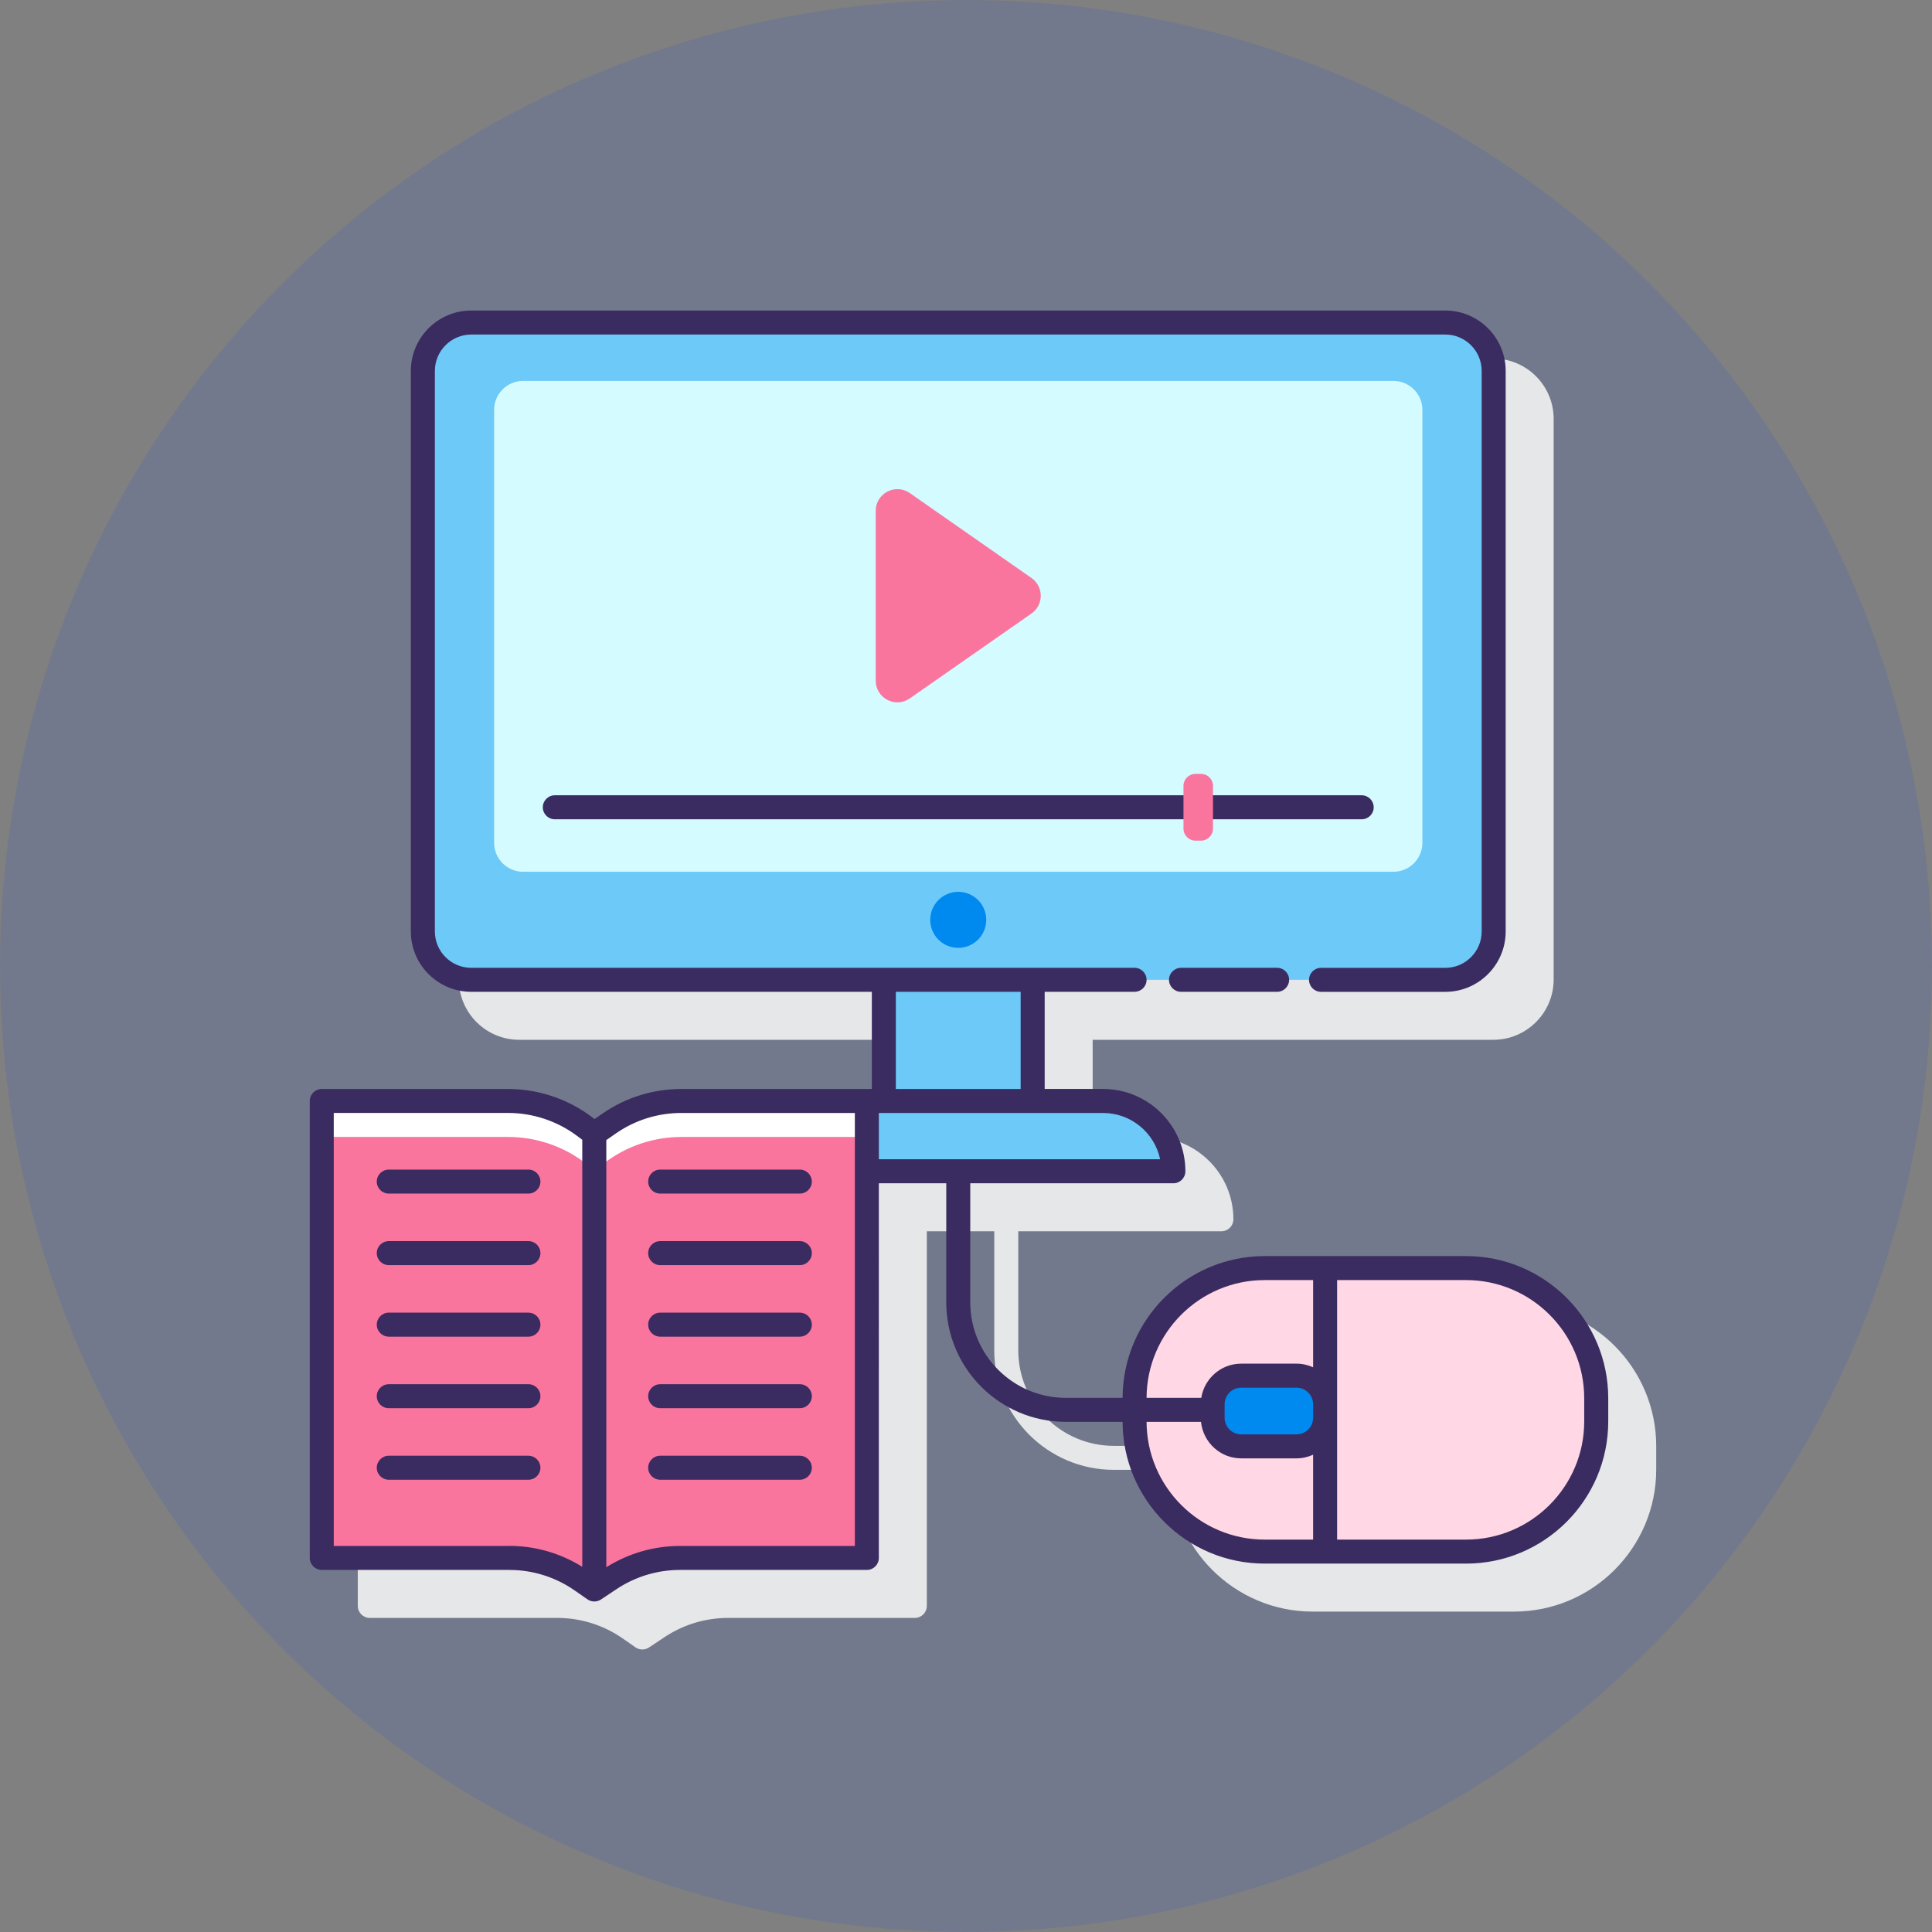 <svg xmlns="http://www.w3.org/2000/svg" width="69" height="69" viewBox="0 0 69 69">
    <rect x="0" y="0" width="69" height="69" fill="#808080" stroke="none"/>
    <g fill="none" fill-rule="evenodd">
        <g>
            <g transform="translate(-538 -1982) translate(538 1982)">
                <circle cx="34.5" cy="34.5" r="34.5" fill="#04F" fill-opacity=".1"/>
                <g fill-rule="nonzero" transform="translate(11 11)">
                    <path fill="#E6E7E8" d="M43.074 35.574h-7.191c-2.795 0-5.069 2.27-5.076 5.063h-2.03c-1.881 0-3.41-1.53-3.41-3.41v-4.253h7.254c.237 0 .429-.192.429-.429 0-1.62-1.319-2.94-2.94-2.94h-2.086v-3.469h14.308c1.189 0 2.156-.967 2.156-2.156V3.96c0-1.188-.967-2.155-2.156-2.155H7.543c-1.189 0-2.156.967-2.156 2.156V23.98c0 1.189.967 2.156 2.156 2.156h14.308v3.47h-6.803c-1.01 0-1.985.304-2.818.879l-.281.194-.12-.09c-.851-.634-1.904-.983-2.964-.983H2.206c-.236 0-.428.192-.428.429v16.32c0 .236.192.428.428.428H8.9c.844 0 1.655.255 2.347.738l.447.312c.074.052.16.077.246.077.082 0 .165-.024.237-.071l.557-.37c.675-.449 1.46-.686 2.27-.686h6.669c.236 0 .428-.192.428-.428V32.974h2.408v4.253c0 2.353 1.915 4.267 4.267 4.267h2.03c.008 2.793 2.282 5.063 5.077 5.063h7.19c2.8 0 5.078-2.277 5.078-5.077v-.829c0-2.8-2.278-5.077-5.077-5.077z"/>
                    <path fill="#6DC9F7" d="M20.566 23.993L25.881 23.993 25.881 28.32 20.566 28.32zM40.617 23.993H5.829c-.954 0-1.728-.773-1.728-1.727V2.246c0-.953.774-1.727 1.728-1.727h34.788c.954 0 1.728.774 1.728 1.728v20.019c0 .954-.774 1.727-1.728 1.727z"/>
                    <path fill="#D4FBFF" d="M38.764 2.603H7.683c-.573 0-1.036.464-1.036 1.036v15.46c0 .572.463 1.036 1.036 1.036h31.08c.573 0 1.037-.464 1.037-1.036V3.64c0-.572-.464-1.036-1.036-1.036z"/>
                    <path fill="#FA759E" d="M25.84 9.643l-4.348-3.034c-.513-.357-1.216.01-1.216.635v6.066c0 .625.703.992 1.216.634l4.347-3.033c.441-.308.441-.96 0-1.268z"/>
                    <circle cx="23.223" cy="21.851" r="1" fill="#0089EF"/>
                    <path fill="#6DC9F7" d="M30.906 30.831c0-1.386-1.124-2.51-2.51-2.51h-8.438v2.51h10.948z"/>
                    <path fill="#FFD7E5" d="M46.008 38.937v.829c0 2.567-2.081 4.649-4.649 4.649h-7.19c-2.568 0-4.65-2.082-4.65-4.65v-.828c0-2.567 2.082-4.648 4.65-4.648h7.19c2.567 0 4.649 2.08 4.649 4.648z"/>
                    <path fill="#0089EF" d="M35.304 40.656h-1.976c-.564 0-1.02-.457-1.02-1.02v-.484c0-.564.456-1.021 1.02-1.021h1.976c.564 0 1.021.457 1.021 1.02v.484c0 .564-.457 1.021-1.02 1.021z"/>
                    <path fill="#FA759E" d="M19.958 44.64H13.29c-.892 0-1.763.263-2.507.757l-.557.37-.448-.312c-.76-.53-1.664-.815-2.591-.815H.492V28.32H7.15c.976 0 1.925.315 2.708.898l.367.274.534-.37c.757-.522 1.655-.802 2.575-.802h6.624v16.32z"/>
                    <path fill="#FFF" d="M13.334 28.32c-.92 0-1.818.28-2.575.803l-.534.369-.367-.274c-.782-.583-1.731-.898-2.707-.898H.492v1.286H7.15c.976 0 1.925.315 2.708.898l.367.273.534-.369c.757-.522 1.655-.802 2.575-.802h6.624V28.32h-6.624z"/>
                    <g fill="#3A2C60">
                        <path d="M31.179 23.565c-.237 0-.429.192-.429.428 0 .237.192.429.429.429h3.432c.237 0 .429-.192.429-.429 0-.236-.192-.428-.429-.428h-3.432zM38.06 17.831c0-.236-.191-.428-.428-.428H8.814c-.236 0-.428.192-.428.428 0 .237.192.429.428.429h28.818c.237 0 .429-.192.429-.429z"/>
                        <path d="M41.36 33.86h-7.191c-2.795 0-5.069 2.27-5.077 5.063h-2.03c-1.88 0-3.41-1.53-3.41-3.41V31.26h7.255c.236 0 .428-.192.428-.429 0-1.62-1.318-2.94-2.94-2.94H26.31v-3.47h3.21c.237 0 .429-.191.429-.428 0-.236-.192-.428-.429-.428H5.83c-.716 0-1.299-.583-1.299-1.3V2.248c0-.717.583-1.3 1.299-1.3h34.788c.716 0 1.299.583 1.299 1.3v20.019c0 .716-.583 1.299-1.299 1.299h-4.439c-.236 0-.428.192-.428.428 0 .237.192.429.428.429h4.439c1.189 0 2.156-.968 2.156-2.156V2.246c0-1.188-.967-2.156-2.156-2.156H5.829c-1.189 0-2.156.968-2.156 2.157v20.019c0 1.188.967 2.156 2.156 2.156h14.308v3.47h-6.803c-1.01 0-1.985.303-2.818.878l-.281.195-.121-.09c-.85-.634-1.903-.983-2.964-.983H.492c-.237 0-.429.192-.429.428v16.32c0 .237.192.429.429.429h6.694c.843 0 1.655.255 2.346.738l.448.312c.073.051.16.077.245.077.083 0 .166-.024.238-.071l.556-.37c.675-.449 1.46-.686 2.27-.686h6.67c.236 0 .428-.192.428-.429V31.26h2.408v4.253c0 2.353 1.914 4.267 4.267 4.267h2.03c.008 2.793 2.282 5.063 5.077 5.063h7.19c2.8 0 5.078-2.278 5.078-5.078v-.828c0-2.8-2.278-5.077-5.078-5.077zm-20.366-9.438h4.458v3.47h-4.458v-3.47zM7.186 44.212H.92V28.748h6.23c.877 0 1.747.288 2.45.813l.195.145v15.251c-.784-.487-1.68-.747-2.61-.747zm12.344 0h-6.24c-.938 0-1.845.264-2.636.761V29.717l.349-.242c.688-.475 1.495-.726 2.33-.726h6.197V44.21zm.857-15.463H28.395c1.002 0 1.84.71 2.038 1.653H20.387V28.75zm15.51 10.886c0 .327-.266.592-.593.592h-1.976c-.326 0-.592-.265-.592-.592v-.483c0-.326.266-.592.592-.592h1.976c.327 0 .593.266.593.592v.483zm-1.728-4.918h1.728v3.115c-.182-.082-.381-.13-.593-.13h-1.976c-.72 0-1.315.53-1.426 1.221h-1.953c.008-2.32 1.897-4.206 4.22-4.206zm-4.22 5.063h1.944c.075.73.686 1.304 1.435 1.304h1.976c.212 0 .411-.048.593-.13v3.032h-1.728c-2.323 0-4.212-1.885-4.22-4.206zm15.63-.014c0 2.327-1.893 4.22-4.22 4.22h-4.605V34.717h4.605c2.327 0 4.22 1.893 4.22 4.22v.829z"/>
                        <path d="M12.149 31.2c0 .236.192.428.428.428h4.988c.237 0 .429-.192.429-.428 0-.237-.192-.429-.429-.429h-4.988c-.236 0-.428.192-.428.429zM17.565 33.326h-4.988c-.236 0-.428.192-.428.428 0 .237.192.429.428.429h4.988c.237 0 .429-.192.429-.429 0-.236-.192-.428-.429-.428zM17.565 35.88h-4.988c-.236 0-.428.193-.428.43 0 .236.192.428.428.428h4.988c.237 0 .429-.192.429-.429 0-.236-.192-.428-.429-.428zM17.565 38.436h-4.988c-.236 0-.428.192-.428.428 0 .237.192.429.428.429h4.988c.237 0 .429-.192.429-.429 0-.236-.192-.428-.429-.428zM17.565 40.99h-4.988c-.236 0-.428.193-.428.43 0 .236.192.428.428.428h4.988c.237 0 .429-.192.429-.429 0-.236-.192-.428-.429-.428zM7.873 30.771H2.885c-.237 0-.429.192-.429.429 0 .236.192.428.429.428h4.988c.236 0 .428-.192.428-.428 0-.237-.191-.429-.428-.429zM7.873 33.326H2.885c-.237 0-.429.192-.429.428 0 .237.192.429.429.429h4.988c.236 0 .428-.192.428-.429 0-.236-.191-.428-.428-.428zM7.873 35.88H2.885c-.237 0-.429.193-.429.43 0 .236.192.428.429.428h4.988c.236 0 .428-.192.428-.429 0-.236-.191-.428-.428-.428zM7.873 38.436H2.885c-.237 0-.429.192-.429.428 0 .237.192.429.429.429h4.988c.236 0 .428-.192.428-.429 0-.236-.191-.428-.428-.428zM7.873 40.99H2.885c-.237 0-.429.193-.429.43 0 .236.192.428.429.428h4.988c.236 0 .428-.192.428-.429 0-.236-.191-.428-.428-.428z"/>
                    </g>
                    <path fill="#FA759E" d="M31.893 16.639h-.197c-.237 0-.429.192-.429.428v1.527c0 .237.192.429.429.429h.197c.236 0 .428-.192.428-.429v-1.527c0-.236-.191-.428-.428-.428z"/>
                </g>
            </g>
        </g>
    </g>
</svg>
